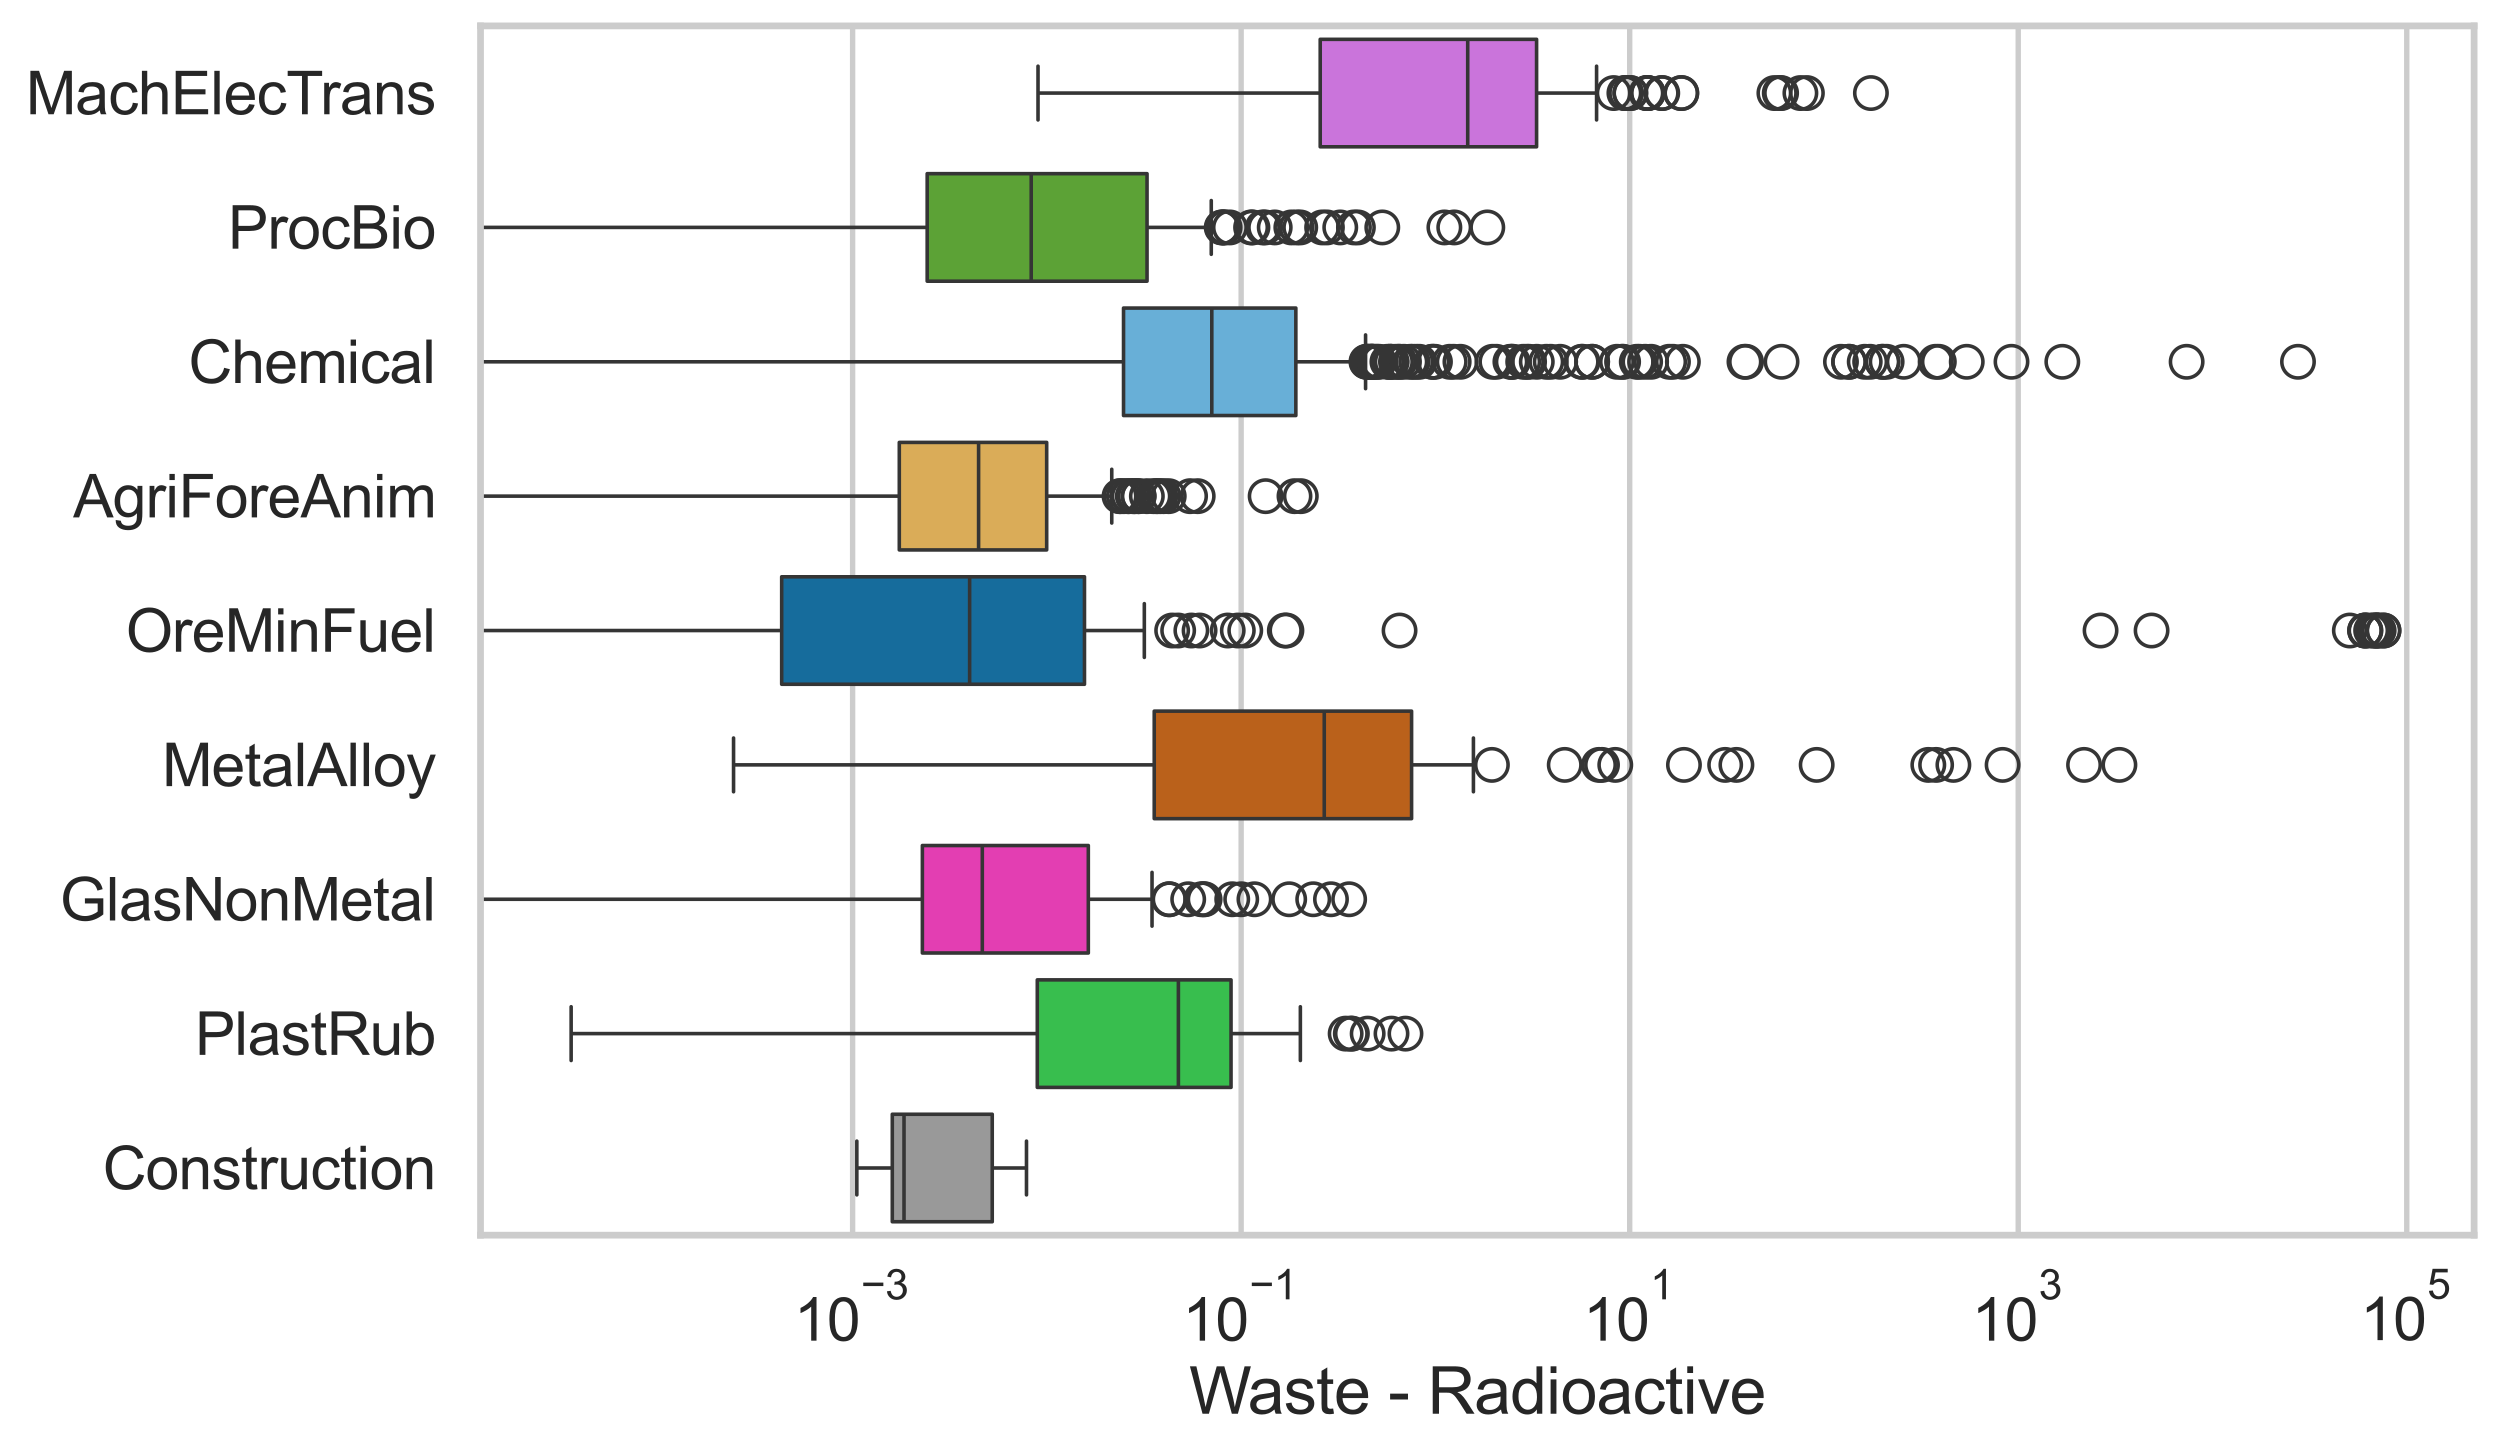<?xml version="1.0" encoding="utf-8" standalone="no"?>
<!DOCTYPE svg PUBLIC "-//W3C//DTD SVG 1.1//EN"
  "http://www.w3.org/Graphics/SVG/1.1/DTD/svg11.dtd">
<svg xmlns:xlink="http://www.w3.org/1999/xlink" width="695.577pt" height="404.121pt" viewBox="0 0 695.577 404.121" xmlns="http://www.w3.org/2000/svg" version="1.1">
 <defs>
  <style type="text/css">*{stroke-linejoin: round; stroke-linecap: butt}</style>
 </defs>
 <g id="figure_1">
  <g id="patch_1">
   <path d="M 0 404.121 
L 695.577 404.121 
L 695.577 0 
L 0 0 
z
" style="fill: #ffffff"/>
  </g>
  <g id="axes_1">
   <g id="patch_2">
    <path d="M 133.697 343.665 
L 688.377 343.665 
L 688.377 7.2 
L 133.697 7.2 
z
" style="fill: #ffffff"/>
   </g>
   <g id="matplotlib.axis_1">
    <g id="xtick_1">
     <g id="line2d_1">
      <path d="M 237.223 343.665 
L 237.223 7.2 
" clip-path="url(#p5d0b6209d6)" style="fill: none; stroke: #cccccc; stroke-width: 1.5; stroke-linecap: round"/>
     </g>
     <g id="text_1">
      <!-- $\mathdefault{10^{-3}}$ -->
      <g style="fill: #262626" transform="translate(220.888 373.18) scale(0.165 -0.165)">
       <defs>
        <path id="ArialMT-31" d="M 2384 0 
L 1822 0 
L 1822 3584 
Q 1619 3391 1289 3197 
Q 959 3003 697 2906 
L 697 3450 
Q 1169 3672 1522 3987 
Q 1875 4303 2022 4600 
L 2384 4600 
L 2384 0 
z
" transform="scale(0.016)"/>
        <path id="ArialMT-30" d="M 266 2259 
Q 266 3072 433 3567 
Q 600 4063 929 4331 
Q 1259 4600 1759 4600 
Q 2128 4600 2406 4451 
Q 2684 4303 2865 4023 
Q 3047 3744 3150 3342 
Q 3253 2941 3253 2259 
Q 3253 1453 3087 958 
Q 2922 463 2592 192 
Q 2263 -78 1759 -78 
Q 1097 -78 719 397 
Q 266 969 266 2259 
z
M 844 2259 
Q 844 1131 1108 757 
Q 1372 384 1759 384 
Q 2147 384 2411 759 
Q 2675 1134 2675 2259 
Q 2675 3391 2411 3762 
Q 2147 4134 1753 4134 
Q 1366 4134 1134 3806 
Q 844 3388 844 2259 
z
" transform="scale(0.016)"/>
        <path id="ArialMT-2212" d="M 3381 1997 
L 356 1997 
L 356 2522 
L 3381 2522 
L 3381 1997 
z
" transform="scale(0.016)"/>
        <path id="ArialMT-33" d="M 269 1209 
L 831 1284 
Q 928 806 1161 595 
Q 1394 384 1728 384 
Q 2125 384 2398 659 
Q 2672 934 2672 1341 
Q 2672 1728 2419 1979 
Q 2166 2231 1775 2231 
Q 1616 2231 1378 2169 
L 1441 2663 
Q 1497 2656 1531 2656 
Q 1891 2656 2178 2843 
Q 2466 3031 2466 3422 
Q 2466 3731 2256 3934 
Q 2047 4138 1716 4138 
Q 1388 4138 1169 3931 
Q 950 3725 888 3313 
L 325 3413 
Q 428 3978 793 4289 
Q 1159 4600 1703 4600 
Q 2078 4600 2393 4439 
Q 2709 4278 2876 4000 
Q 3044 3722 3044 3409 
Q 3044 3113 2884 2869 
Q 2725 2625 2413 2481 
Q 2819 2388 3044 2092 
Q 3269 1797 3269 1353 
Q 3269 753 2831 336 
Q 2394 -81 1725 -81 
Q 1122 -81 723 278 
Q 325 638 269 1209 
z
" transform="scale(0.016)"/>
       </defs>
       <use xlink:href="#ArialMT-31" transform="translate(0 0.994)"/>
       <use xlink:href="#ArialMT-30" transform="translate(55.615 0.994)"/>
       <use xlink:href="#ArialMT-2212" transform="translate(112.973 70.688) scale(0.7)"/>
       <use xlink:href="#ArialMT-33" transform="translate(153.852 70.688) scale(0.7)"/>
      </g>
     </g>
    </g>
    <g id="xtick_2">
     <g id="line2d_2">
      <path d="M 345.326 343.665 
L 345.326 7.2 
" clip-path="url(#p5d0b6209d6)" style="fill: none; stroke: #cccccc; stroke-width: 1.5; stroke-linecap: round"/>
     </g>
     <g id="text_2">
      <!-- $\mathdefault{10^{-1}}$ -->
      <g style="fill: #262626" transform="translate(328.991 373.18) scale(0.165 -0.165)">
       <use xlink:href="#ArialMT-31" transform="translate(0 0.994)"/>
       <use xlink:href="#ArialMT-30" transform="translate(55.615 0.994)"/>
       <use xlink:href="#ArialMT-2212" transform="translate(112.973 70.688) scale(0.7)"/>
       <use xlink:href="#ArialMT-31" transform="translate(153.852 70.688) scale(0.7)"/>
      </g>
     </g>
    </g>
    <g id="xtick_3">
     <g id="line2d_3">
      <path d="M 453.429 343.665 
L 453.429 7.2 
" clip-path="url(#p5d0b6209d6)" style="fill: none; stroke: #cccccc; stroke-width: 1.5; stroke-linecap: round"/>
     </g>
     <g id="text_3">
      <!-- $\mathdefault{10^{1}}$ -->
      <g style="fill: #262626" transform="translate(440.476 373.18) scale(0.165 -0.165)">
       <use xlink:href="#ArialMT-31" transform="translate(0 0.994)"/>
       <use xlink:href="#ArialMT-30" transform="translate(55.615 0.994)"/>
       <use xlink:href="#ArialMT-31" transform="translate(112.973 70.688) scale(0.7)"/>
      </g>
     </g>
    </g>
    <g id="xtick_4">
     <g id="line2d_4">
      <path d="M 561.532 343.665 
L 561.532 7.2 
" clip-path="url(#p5d0b6209d6)" style="fill: none; stroke: #cccccc; stroke-width: 1.5; stroke-linecap: round"/>
     </g>
     <g id="text_4">
      <!-- $\mathdefault{10^{3}}$ -->
      <g style="fill: #262626" transform="translate(548.579 373.18) scale(0.165 -0.165)">
       <use xlink:href="#ArialMT-31" transform="translate(0 0.994)"/>
       <use xlink:href="#ArialMT-30" transform="translate(55.615 0.994)"/>
       <use xlink:href="#ArialMT-33" transform="translate(112.973 70.688) scale(0.7)"/>
      </g>
     </g>
    </g>
    <g id="xtick_5">
     <g id="line2d_5">
      <path d="M 669.635 343.665 
L 669.635 7.2 
" clip-path="url(#p5d0b6209d6)" style="fill: none; stroke: #cccccc; stroke-width: 1.5; stroke-linecap: round"/>
     </g>
     <g id="text_5">
      <!-- $\mathdefault{10^{5}}$ -->
      <g style="fill: #262626" transform="translate(656.682 373.015) scale(0.165 -0.165)">
       <defs>
        <path id="ArialMT-35" d="M 266 1200 
L 856 1250 
Q 922 819 1161 601 
Q 1400 384 1738 384 
Q 2144 384 2425 690 
Q 2706 997 2706 1503 
Q 2706 1984 2436 2262 
Q 2166 2541 1728 2541 
Q 1456 2541 1237 2417 
Q 1019 2294 894 2097 
L 366 2166 
L 809 4519 
L 3088 4519 
L 3088 3981 
L 1259 3981 
L 1013 2750 
Q 1425 3038 1878 3038 
Q 2478 3038 2890 2622 
Q 3303 2206 3303 1553 
Q 3303 931 2941 478 
Q 2500 -78 1738 -78 
Q 1113 -78 717 272 
Q 322 622 266 1200 
z
" transform="scale(0.016)"/>
       </defs>
       <use xlink:href="#ArialMT-31" transform="translate(0 0.88)"/>
       <use xlink:href="#ArialMT-30" transform="translate(55.615 0.88)"/>
       <use xlink:href="#ArialMT-35" transform="translate(112.973 70.573) scale(0.7)"/>
      </g>
     </g>
    </g>
    <g id="text_6">
     <!-- Waste - Radioactive -->
     <g style="fill: #262626" transform="translate(330.848 393.344) scale(0.18 -0.18)">
      <defs>
       <path id="ArialMT-57" d="M 1294 0 
L 78 4581 
L 700 4581 
L 1397 1578 
Q 1509 1106 1591 641 
Q 1766 1375 1797 1488 
L 2669 4581 
L 3400 4581 
L 4056 2263 
Q 4303 1400 4413 641 
Q 4500 1075 4641 1638 
L 5359 4581 
L 5969 4581 
L 4713 0 
L 4128 0 
L 3163 3491 
Q 3041 3928 3019 4028 
Q 2947 3713 2884 3491 
L 1913 0 
L 1294 0 
z
" transform="scale(0.016)"/>
       <path id="ArialMT-61" d="M 2588 409 
Q 2275 144 1986 34 
Q 1697 -75 1366 -75 
Q 819 -75 525 192 
Q 231 459 231 875 
Q 231 1119 342 1320 
Q 453 1522 633 1644 
Q 813 1766 1038 1828 
Q 1203 1872 1538 1913 
Q 2219 1994 2541 2106 
Q 2544 2222 2544 2253 
Q 2544 2597 2384 2738 
Q 2169 2928 1744 2928 
Q 1347 2928 1158 2789 
Q 969 2650 878 2297 
L 328 2372 
Q 403 2725 575 2942 
Q 747 3159 1072 3276 
Q 1397 3394 1825 3394 
Q 2250 3394 2515 3294 
Q 2781 3194 2906 3042 
Q 3031 2891 3081 2659 
Q 3109 2516 3109 2141 
L 3109 1391 
Q 3109 606 3145 398 
Q 3181 191 3288 0 
L 2700 0 
Q 2613 175 2588 409 
z
M 2541 1666 
Q 2234 1541 1622 1453 
Q 1275 1403 1131 1340 
Q 988 1278 909 1158 
Q 831 1038 831 891 
Q 831 666 1001 516 
Q 1172 366 1500 366 
Q 1825 366 2078 508 
Q 2331 650 2450 897 
Q 2541 1088 2541 1459 
L 2541 1666 
z
" transform="scale(0.016)"/>
       <path id="ArialMT-73" d="M 197 991 
L 753 1078 
Q 800 744 1014 566 
Q 1228 388 1613 388 
Q 2000 388 2187 545 
Q 2375 703 2375 916 
Q 2375 1106 2209 1216 
Q 2094 1291 1634 1406 
Q 1016 1563 777 1677 
Q 538 1791 414 1992 
Q 291 2194 291 2438 
Q 291 2659 392 2848 
Q 494 3038 669 3163 
Q 800 3259 1026 3326 
Q 1253 3394 1513 3394 
Q 1903 3394 2198 3281 
Q 2494 3169 2634 2976 
Q 2775 2784 2828 2463 
L 2278 2388 
Q 2241 2644 2061 2787 
Q 1881 2931 1553 2931 
Q 1166 2931 1000 2803 
Q 834 2675 834 2503 
Q 834 2394 903 2306 
Q 972 2216 1119 2156 
Q 1203 2125 1616 2013 
Q 2213 1853 2448 1751 
Q 2684 1650 2818 1456 
Q 2953 1263 2953 975 
Q 2953 694 2789 445 
Q 2625 197 2315 61 
Q 2006 -75 1616 -75 
Q 969 -75 630 194 
Q 291 463 197 991 
z
" transform="scale(0.016)"/>
       <path id="ArialMT-74" d="M 1650 503 
L 1731 6 
Q 1494 -44 1306 -44 
Q 1000 -44 831 53 
Q 663 150 594 308 
Q 525 466 525 972 
L 525 2881 
L 113 2881 
L 113 3319 
L 525 3319 
L 525 4141 
L 1084 4478 
L 1084 3319 
L 1650 3319 
L 1650 2881 
L 1084 2881 
L 1084 941 
Q 1084 700 1114 631 
Q 1144 563 1211 522 
Q 1278 481 1403 481 
Q 1497 481 1650 503 
z
" transform="scale(0.016)"/>
       <path id="ArialMT-65" d="M 2694 1069 
L 3275 997 
Q 3138 488 2766 206 
Q 2394 -75 1816 -75 
Q 1088 -75 661 373 
Q 234 822 234 1631 
Q 234 2469 665 2931 
Q 1097 3394 1784 3394 
Q 2450 3394 2872 2941 
Q 3294 2488 3294 1666 
Q 3294 1616 3291 1516 
L 816 1516 
Q 847 969 1125 678 
Q 1403 388 1819 388 
Q 2128 388 2347 550 
Q 2566 713 2694 1069 
z
M 847 1978 
L 2700 1978 
Q 2663 2397 2488 2606 
Q 2219 2931 1791 2931 
Q 1403 2931 1139 2672 
Q 875 2413 847 1978 
z
" transform="scale(0.016)"/>
       <path id="ArialMT-20" transform="scale(0.016)"/>
       <path id="ArialMT-2d" d="M 203 1375 
L 203 1941 
L 1931 1941 
L 1931 1375 
L 203 1375 
z
" transform="scale(0.016)"/>
       <path id="ArialMT-52" d="M 503 0 
L 503 4581 
L 2534 4581 
Q 3147 4581 3465 4457 
Q 3784 4334 3975 4021 
Q 4166 3709 4166 3331 
Q 4166 2844 3850 2509 
Q 3534 2175 2875 2084 
Q 3116 1969 3241 1856 
Q 3506 1613 3744 1247 
L 4541 0 
L 3778 0 
L 3172 953 
Q 2906 1366 2734 1584 
Q 2563 1803 2427 1890 
Q 2291 1978 2150 2013 
Q 2047 2034 1813 2034 
L 1109 2034 
L 1109 0 
L 503 0 
z
M 1109 2559 
L 2413 2559 
Q 2828 2559 3062 2645 
Q 3297 2731 3419 2920 
Q 3541 3109 3541 3331 
Q 3541 3656 3305 3865 
Q 3069 4075 2559 4075 
L 1109 4075 
L 1109 2559 
z
" transform="scale(0.016)"/>
       <path id="ArialMT-64" d="M 2575 0 
L 2575 419 
Q 2259 -75 1647 -75 
Q 1250 -75 917 144 
Q 584 363 401 755 
Q 219 1147 219 1656 
Q 219 2153 384 2558 
Q 550 2963 881 3178 
Q 1213 3394 1622 3394 
Q 1922 3394 2156 3267 
Q 2391 3141 2538 2938 
L 2538 4581 
L 3097 4581 
L 3097 0 
L 2575 0 
z
M 797 1656 
Q 797 1019 1065 703 
Q 1334 388 1700 388 
Q 2069 388 2326 689 
Q 2584 991 2584 1609 
Q 2584 2291 2321 2609 
Q 2059 2928 1675 2928 
Q 1300 2928 1048 2622 
Q 797 2316 797 1656 
z
" transform="scale(0.016)"/>
       <path id="ArialMT-69" d="M 425 3934 
L 425 4581 
L 988 4581 
L 988 3934 
L 425 3934 
z
M 425 0 
L 425 3319 
L 988 3319 
L 988 0 
L 425 0 
z
" transform="scale(0.016)"/>
       <path id="ArialMT-6f" d="M 213 1659 
Q 213 2581 725 3025 
Q 1153 3394 1769 3394 
Q 2453 3394 2887 2945 
Q 3322 2497 3322 1706 
Q 3322 1066 3130 698 
Q 2938 331 2570 128 
Q 2203 -75 1769 -75 
Q 1072 -75 642 372 
Q 213 819 213 1659 
z
M 791 1659 
Q 791 1022 1069 705 
Q 1347 388 1769 388 
Q 2188 388 2466 706 
Q 2744 1025 2744 1678 
Q 2744 2294 2464 2611 
Q 2184 2928 1769 2928 
Q 1347 2928 1069 2612 
Q 791 2297 791 1659 
z
" transform="scale(0.016)"/>
       <path id="ArialMT-63" d="M 2588 1216 
L 3141 1144 
Q 3050 572 2676 248 
Q 2303 -75 1759 -75 
Q 1078 -75 664 370 
Q 250 816 250 1647 
Q 250 2184 428 2587 
Q 606 2991 970 3192 
Q 1334 3394 1763 3394 
Q 2303 3394 2647 3120 
Q 2991 2847 3088 2344 
L 2541 2259 
Q 2463 2594 2264 2762 
Q 2066 2931 1784 2931 
Q 1359 2931 1093 2626 
Q 828 2322 828 1663 
Q 828 994 1084 691 
Q 1341 388 1753 388 
Q 2084 388 2306 591 
Q 2528 794 2588 1216 
z
" transform="scale(0.016)"/>
       <path id="ArialMT-76" d="M 1344 0 
L 81 3319 
L 675 3319 
L 1388 1331 
Q 1503 1009 1600 663 
Q 1675 925 1809 1294 
L 2547 3319 
L 3125 3319 
L 1869 0 
L 1344 0 
z
" transform="scale(0.016)"/>
      </defs>
      <use xlink:href="#ArialMT-57"/>
      <use xlink:href="#ArialMT-61" transform="translate(90.635 0)"/>
      <use xlink:href="#ArialMT-73" transform="translate(146.25 0)"/>
      <use xlink:href="#ArialMT-74" transform="translate(196.25 0)"/>
      <use xlink:href="#ArialMT-65" transform="translate(224.033 0)"/>
      <use xlink:href="#ArialMT-20" transform="translate(279.648 0)"/>
      <use xlink:href="#ArialMT-2d" transform="translate(307.432 0)"/>
      <use xlink:href="#ArialMT-20" transform="translate(340.732 0)"/>
      <use xlink:href="#ArialMT-52" transform="translate(368.516 0)"/>
      <use xlink:href="#ArialMT-61" transform="translate(440.732 0)"/>
      <use xlink:href="#ArialMT-64" transform="translate(496.348 0)"/>
      <use xlink:href="#ArialMT-69" transform="translate(551.963 0)"/>
      <use xlink:href="#ArialMT-6f" transform="translate(574.18 0)"/>
      <use xlink:href="#ArialMT-61" transform="translate(629.795 0)"/>
      <use xlink:href="#ArialMT-63" transform="translate(685.41 0)"/>
      <use xlink:href="#ArialMT-74" transform="translate(735.41 0)"/>
      <use xlink:href="#ArialMT-69" transform="translate(763.193 0)"/>
      <use xlink:href="#ArialMT-76" transform="translate(785.41 0)"/>
      <use xlink:href="#ArialMT-65" transform="translate(835.41 0)"/>
     </g>
    </g>
   </g>
   <g id="matplotlib.axis_2">
    <g id="ytick_1">
     <g id="text_7">
      <!-- MachElecTrans -->
      <g style="fill: #262626" transform="translate(7.2 31.798) scale(0.165 -0.165)">
       <defs>
        <path id="ArialMT-4d" d="M 475 0 
L 475 4581 
L 1388 4581 
L 2472 1338 
Q 2622 884 2691 659 
Q 2769 909 2934 1394 
L 4031 4581 
L 4847 4581 
L 4847 0 
L 4263 0 
L 4263 3834 
L 2931 0 
L 2384 0 
L 1059 3900 
L 1059 0 
L 475 0 
z
" transform="scale(0.016)"/>
        <path id="ArialMT-68" d="M 422 0 
L 422 4581 
L 984 4581 
L 984 2938 
Q 1378 3394 1978 3394 
Q 2347 3394 2619 3248 
Q 2891 3103 3008 2847 
Q 3125 2591 3125 2103 
L 3125 0 
L 2563 0 
L 2563 2103 
Q 2563 2525 2380 2717 
Q 2197 2909 1863 2909 
Q 1613 2909 1392 2779 
Q 1172 2650 1078 2428 
Q 984 2206 984 1816 
L 984 0 
L 422 0 
z
" transform="scale(0.016)"/>
        <path id="ArialMT-45" d="M 506 0 
L 506 4581 
L 3819 4581 
L 3819 4041 
L 1113 4041 
L 1113 2638 
L 3647 2638 
L 3647 2100 
L 1113 2100 
L 1113 541 
L 3925 541 
L 3925 0 
L 506 0 
z
" transform="scale(0.016)"/>
        <path id="ArialMT-6c" d="M 409 0 
L 409 4581 
L 972 4581 
L 972 0 
L 409 0 
z
" transform="scale(0.016)"/>
        <path id="ArialMT-54" d="M 1659 0 
L 1659 4041 
L 150 4041 
L 150 4581 
L 3781 4581 
L 3781 4041 
L 2266 4041 
L 2266 0 
L 1659 0 
z
" transform="scale(0.016)"/>
        <path id="ArialMT-72" d="M 416 0 
L 416 3319 
L 922 3319 
L 922 2816 
Q 1116 3169 1280 3281 
Q 1444 3394 1641 3394 
Q 1925 3394 2219 3213 
L 2025 2691 
Q 1819 2813 1613 2813 
Q 1428 2813 1281 2702 
Q 1134 2591 1072 2394 
Q 978 2094 978 1738 
L 978 0 
L 416 0 
z
" transform="scale(0.016)"/>
        <path id="ArialMT-6e" d="M 422 0 
L 422 3319 
L 928 3319 
L 928 2847 
Q 1294 3394 1984 3394 
Q 2284 3394 2536 3286 
Q 2788 3178 2913 3003 
Q 3038 2828 3088 2588 
Q 3119 2431 3119 2041 
L 3119 0 
L 2556 0 
L 2556 2019 
Q 2556 2363 2490 2533 
Q 2425 2703 2258 2804 
Q 2091 2906 1866 2906 
Q 1506 2906 1245 2678 
Q 984 2450 984 1813 
L 984 0 
L 422 0 
z
" transform="scale(0.016)"/>
       </defs>
       <use xlink:href="#ArialMT-4d"/>
       <use xlink:href="#ArialMT-61" transform="translate(83.301 0)"/>
       <use xlink:href="#ArialMT-63" transform="translate(138.916 0)"/>
       <use xlink:href="#ArialMT-68" transform="translate(188.916 0)"/>
       <use xlink:href="#ArialMT-45" transform="translate(244.531 0)"/>
       <use xlink:href="#ArialMT-6c" transform="translate(311.23 0)"/>
       <use xlink:href="#ArialMT-65" transform="translate(333.447 0)"/>
       <use xlink:href="#ArialMT-63" transform="translate(389.062 0)"/>
       <use xlink:href="#ArialMT-54" transform="translate(439.062 0)"/>
       <use xlink:href="#ArialMT-72" transform="translate(496.396 0)"/>
       <use xlink:href="#ArialMT-61" transform="translate(529.697 0)"/>
       <use xlink:href="#ArialMT-6e" transform="translate(585.312 0)"/>
       <use xlink:href="#ArialMT-73" transform="translate(640.928 0)"/>
      </g>
     </g>
    </g>
    <g id="ytick_2">
     <g id="text_8">
      <!-- ProcBio -->
      <g style="fill: #262626" transform="translate(63.424 69.183) scale(0.165 -0.165)">
       <defs>
        <path id="ArialMT-50" d="M 494 0 
L 494 4581 
L 2222 4581 
Q 2678 4581 2919 4538 
Q 3256 4481 3484 4323 
Q 3713 4166 3852 3881 
Q 3991 3597 3991 3256 
Q 3991 2672 3619 2267 
Q 3247 1863 2275 1863 
L 1100 1863 
L 1100 0 
L 494 0 
z
M 1100 2403 
L 2284 2403 
Q 2872 2403 3119 2622 
Q 3366 2841 3366 3238 
Q 3366 3525 3220 3729 
Q 3075 3934 2838 4000 
Q 2684 4041 2272 4041 
L 1100 4041 
L 1100 2403 
z
" transform="scale(0.016)"/>
        <path id="ArialMT-42" d="M 469 0 
L 469 4581 
L 2188 4581 
Q 2713 4581 3030 4442 
Q 3347 4303 3526 4014 
Q 3706 3725 3706 3409 
Q 3706 3116 3547 2856 
Q 3388 2597 3066 2438 
Q 3481 2316 3704 2022 
Q 3928 1728 3928 1328 
Q 3928 1006 3792 729 
Q 3656 453 3456 303 
Q 3256 153 2954 76 
Q 2653 0 2216 0 
L 469 0 
z
M 1075 2656 
L 2066 2656 
Q 2469 2656 2644 2709 
Q 2875 2778 2992 2937 
Q 3109 3097 3109 3338 
Q 3109 3566 3000 3739 
Q 2891 3913 2687 3977 
Q 2484 4041 1991 4041 
L 1075 4041 
L 1075 2656 
z
M 1075 541 
L 2216 541 
Q 2509 541 2628 563 
Q 2838 600 2978 687 
Q 3119 775 3209 942 
Q 3300 1109 3300 1328 
Q 3300 1584 3169 1773 
Q 3038 1963 2805 2039 
Q 2572 2116 2134 2116 
L 1075 2116 
L 1075 541 
z
" transform="scale(0.016)"/>
       </defs>
       <use xlink:href="#ArialMT-50"/>
       <use xlink:href="#ArialMT-72" transform="translate(66.699 0)"/>
       <use xlink:href="#ArialMT-6f" transform="translate(100 0)"/>
       <use xlink:href="#ArialMT-63" transform="translate(155.615 0)"/>
       <use xlink:href="#ArialMT-42" transform="translate(205.615 0)"/>
       <use xlink:href="#ArialMT-69" transform="translate(272.314 0)"/>
       <use xlink:href="#ArialMT-6f" transform="translate(294.531 0)"/>
      </g>
     </g>
    </g>
    <g id="ytick_3">
     <g id="text_9">
      <!-- Chemical -->
      <g style="fill: #262626" transform="translate(52.428 106.568) scale(0.165 -0.165)">
       <defs>
        <path id="ArialMT-43" d="M 3763 1606 
L 4369 1453 
Q 4178 706 3683 314 
Q 3188 -78 2472 -78 
Q 1731 -78 1267 223 
Q 803 525 561 1097 
Q 319 1669 319 2325 
Q 319 3041 592 3573 
Q 866 4106 1370 4382 
Q 1875 4659 2481 4659 
Q 3169 4659 3637 4309 
Q 4106 3959 4291 3325 
L 3694 3184 
Q 3534 3684 3231 3912 
Q 2928 4141 2469 4141 
Q 1941 4141 1586 3887 
Q 1231 3634 1087 3207 
Q 944 2781 944 2328 
Q 944 1744 1114 1308 
Q 1284 872 1643 656 
Q 2003 441 2422 441 
Q 2931 441 3284 734 
Q 3638 1028 3763 1606 
z
" transform="scale(0.016)"/>
        <path id="ArialMT-6d" d="M 422 0 
L 422 3319 
L 925 3319 
L 925 2853 
Q 1081 3097 1340 3245 
Q 1600 3394 1931 3394 
Q 2300 3394 2536 3241 
Q 2772 3088 2869 2813 
Q 3263 3394 3894 3394 
Q 4388 3394 4653 3120 
Q 4919 2847 4919 2278 
L 4919 0 
L 4359 0 
L 4359 2091 
Q 4359 2428 4304 2576 
Q 4250 2725 4106 2815 
Q 3963 2906 3769 2906 
Q 3419 2906 3187 2673 
Q 2956 2441 2956 1928 
L 2956 0 
L 2394 0 
L 2394 2156 
Q 2394 2531 2256 2718 
Q 2119 2906 1806 2906 
Q 1569 2906 1367 2781 
Q 1166 2656 1075 2415 
Q 984 2175 984 1722 
L 984 0 
L 422 0 
z
" transform="scale(0.016)"/>
       </defs>
       <use xlink:href="#ArialMT-43"/>
       <use xlink:href="#ArialMT-68" transform="translate(72.217 0)"/>
       <use xlink:href="#ArialMT-65" transform="translate(127.832 0)"/>
       <use xlink:href="#ArialMT-6d" transform="translate(183.447 0)"/>
       <use xlink:href="#ArialMT-69" transform="translate(266.748 0)"/>
       <use xlink:href="#ArialMT-63" transform="translate(288.965 0)"/>
       <use xlink:href="#ArialMT-61" transform="translate(338.965 0)"/>
       <use xlink:href="#ArialMT-6c" transform="translate(394.58 0)"/>
      </g>
     </g>
    </g>
    <g id="ytick_4">
     <g id="text_10">
      <!-- AgriForeAnim -->
      <g style="fill: #262626" transform="translate(20.341 143.953) scale(0.165 -0.165)">
       <defs>
        <path id="ArialMT-41" d="M -9 0 
L 1750 4581 
L 2403 4581 
L 4278 0 
L 3588 0 
L 3053 1388 
L 1138 1388 
L 634 0 
L -9 0 
z
M 1313 1881 
L 2866 1881 
L 2388 3150 
Q 2169 3728 2063 4100 
Q 1975 3659 1816 3225 
L 1313 1881 
z
" transform="scale(0.016)"/>
        <path id="ArialMT-67" d="M 319 -275 
L 866 -356 
Q 900 -609 1056 -725 
Q 1266 -881 1628 -881 
Q 2019 -881 2231 -725 
Q 2444 -569 2519 -288 
Q 2563 -116 2559 434 
Q 2191 0 1641 0 
Q 956 0 581 494 
Q 206 988 206 1678 
Q 206 2153 378 2554 
Q 550 2956 876 3175 
Q 1203 3394 1644 3394 
Q 2231 3394 2613 2919 
L 2613 3319 
L 3131 3319 
L 3131 450 
Q 3131 -325 2973 -648 
Q 2816 -972 2473 -1159 
Q 2131 -1347 1631 -1347 
Q 1038 -1347 672 -1080 
Q 306 -813 319 -275 
z
M 784 1719 
Q 784 1066 1043 766 
Q 1303 466 1694 466 
Q 2081 466 2343 764 
Q 2606 1063 2606 1700 
Q 2606 2309 2336 2618 
Q 2066 2928 1684 2928 
Q 1309 2928 1046 2623 
Q 784 2319 784 1719 
z
" transform="scale(0.016)"/>
        <path id="ArialMT-46" d="M 525 0 
L 525 4581 
L 3616 4581 
L 3616 4041 
L 1131 4041 
L 1131 2622 
L 3281 2622 
L 3281 2081 
L 1131 2081 
L 1131 0 
L 525 0 
z
" transform="scale(0.016)"/>
       </defs>
       <use xlink:href="#ArialMT-41"/>
       <use xlink:href="#ArialMT-67" transform="translate(66.699 0)"/>
       <use xlink:href="#ArialMT-72" transform="translate(122.314 0)"/>
       <use xlink:href="#ArialMT-69" transform="translate(155.615 0)"/>
       <use xlink:href="#ArialMT-46" transform="translate(177.832 0)"/>
       <use xlink:href="#ArialMT-6f" transform="translate(238.916 0)"/>
       <use xlink:href="#ArialMT-72" transform="translate(294.531 0)"/>
       <use xlink:href="#ArialMT-65" transform="translate(327.832 0)"/>
       <use xlink:href="#ArialMT-41" transform="translate(383.447 0)"/>
       <use xlink:href="#ArialMT-6e" transform="translate(450.146 0)"/>
       <use xlink:href="#ArialMT-69" transform="translate(505.762 0)"/>
       <use xlink:href="#ArialMT-6d" transform="translate(527.979 0)"/>
      </g>
     </g>
    </g>
    <g id="ytick_5">
     <g id="text_11">
      <!-- OreMinFuel -->
      <g style="fill: #262626" transform="translate(35.013 181.337) scale(0.165 -0.165)">
       <defs>
        <path id="ArialMT-4f" d="M 309 2231 
Q 309 3372 921 4017 
Q 1534 4663 2503 4663 
Q 3138 4663 3647 4359 
Q 4156 4056 4423 3514 
Q 4691 2972 4691 2284 
Q 4691 1588 4409 1038 
Q 4128 488 3612 205 
Q 3097 -78 2500 -78 
Q 1853 -78 1343 234 
Q 834 547 571 1087 
Q 309 1628 309 2231 
z
M 934 2222 
Q 934 1394 1379 917 
Q 1825 441 2497 441 
Q 3181 441 3623 922 
Q 4066 1403 4066 2288 
Q 4066 2847 3877 3264 
Q 3688 3681 3323 3911 
Q 2959 4141 2506 4141 
Q 1863 4141 1398 3698 
Q 934 3256 934 2222 
z
" transform="scale(0.016)"/>
        <path id="ArialMT-75" d="M 2597 0 
L 2597 488 
Q 2209 -75 1544 -75 
Q 1250 -75 995 37 
Q 741 150 617 320 
Q 494 491 444 738 
Q 409 903 409 1263 
L 409 3319 
L 972 3319 
L 972 1478 
Q 972 1038 1006 884 
Q 1059 663 1231 536 
Q 1403 409 1656 409 
Q 1909 409 2131 539 
Q 2353 669 2445 892 
Q 2538 1116 2538 1541 
L 2538 3319 
L 3100 3319 
L 3100 0 
L 2597 0 
z
" transform="scale(0.016)"/>
       </defs>
       <use xlink:href="#ArialMT-4f"/>
       <use xlink:href="#ArialMT-72" transform="translate(77.783 0)"/>
       <use xlink:href="#ArialMT-65" transform="translate(111.084 0)"/>
       <use xlink:href="#ArialMT-4d" transform="translate(166.699 0)"/>
       <use xlink:href="#ArialMT-69" transform="translate(250 0)"/>
       <use xlink:href="#ArialMT-6e" transform="translate(272.217 0)"/>
       <use xlink:href="#ArialMT-46" transform="translate(327.832 0)"/>
       <use xlink:href="#ArialMT-75" transform="translate(388.916 0)"/>
       <use xlink:href="#ArialMT-65" transform="translate(444.531 0)"/>
       <use xlink:href="#ArialMT-6c" transform="translate(500.146 0)"/>
      </g>
     </g>
    </g>
    <g id="ytick_6">
     <g id="text_12">
      <!-- MetalAlloy -->
      <g style="fill: #262626" transform="translate(45.088 218.722) scale(0.165 -0.165)">
       <defs>
        <path id="ArialMT-79" d="M 397 -1278 
L 334 -750 
Q 519 -800 656 -800 
Q 844 -800 956 -737 
Q 1069 -675 1141 -563 
Q 1194 -478 1313 -144 
Q 1328 -97 1363 -6 
L 103 3319 
L 709 3319 
L 1400 1397 
Q 1534 1031 1641 628 
Q 1738 1016 1872 1384 
L 2581 3319 
L 3144 3319 
L 1881 -56 
Q 1678 -603 1566 -809 
Q 1416 -1088 1222 -1217 
Q 1028 -1347 759 -1347 
Q 597 -1347 397 -1278 
z
" transform="scale(0.016)"/>
       </defs>
       <use xlink:href="#ArialMT-4d"/>
       <use xlink:href="#ArialMT-65" transform="translate(83.301 0)"/>
       <use xlink:href="#ArialMT-74" transform="translate(138.916 0)"/>
       <use xlink:href="#ArialMT-61" transform="translate(166.699 0)"/>
       <use xlink:href="#ArialMT-6c" transform="translate(222.314 0)"/>
       <use xlink:href="#ArialMT-41" transform="translate(244.531 0)"/>
       <use xlink:href="#ArialMT-6c" transform="translate(311.23 0)"/>
       <use xlink:href="#ArialMT-6c" transform="translate(333.447 0)"/>
       <use xlink:href="#ArialMT-6f" transform="translate(355.664 0)"/>
       <use xlink:href="#ArialMT-79" transform="translate(411.279 0)"/>
      </g>
     </g>
    </g>
    <g id="ytick_7">
     <g id="text_13">
      <!-- GlasNonMetal -->
      <g style="fill: #262626" transform="translate(16.659 256.107) scale(0.165 -0.165)">
       <defs>
        <path id="ArialMT-47" d="M 2638 1797 
L 2638 2334 
L 4578 2338 
L 4578 638 
Q 4131 281 3656 101 
Q 3181 -78 2681 -78 
Q 2006 -78 1454 211 
Q 903 500 622 1047 
Q 341 1594 341 2269 
Q 341 2938 620 3517 
Q 900 4097 1425 4378 
Q 1950 4659 2634 4659 
Q 3131 4659 3532 4498 
Q 3934 4338 4162 4050 
Q 4391 3763 4509 3300 
L 3963 3150 
Q 3859 3500 3706 3700 
Q 3553 3900 3268 4020 
Q 2984 4141 2638 4141 
Q 2222 4141 1919 4014 
Q 1616 3888 1430 3681 
Q 1244 3475 1141 3228 
Q 966 2803 966 2306 
Q 966 1694 1177 1281 
Q 1388 869 1791 669 
Q 2194 469 2647 469 
Q 3041 469 3416 620 
Q 3791 772 3984 944 
L 3984 1797 
L 2638 1797 
z
" transform="scale(0.016)"/>
        <path id="ArialMT-4e" d="M 488 0 
L 488 4581 
L 1109 4581 
L 3516 984 
L 3516 4581 
L 4097 4581 
L 4097 0 
L 3475 0 
L 1069 3600 
L 1069 0 
L 488 0 
z
" transform="scale(0.016)"/>
       </defs>
       <use xlink:href="#ArialMT-47"/>
       <use xlink:href="#ArialMT-6c" transform="translate(77.783 0)"/>
       <use xlink:href="#ArialMT-61" transform="translate(100 0)"/>
       <use xlink:href="#ArialMT-73" transform="translate(155.615 0)"/>
       <use xlink:href="#ArialMT-4e" transform="translate(205.615 0)"/>
       <use xlink:href="#ArialMT-6f" transform="translate(277.832 0)"/>
       <use xlink:href="#ArialMT-6e" transform="translate(333.447 0)"/>
       <use xlink:href="#ArialMT-4d" transform="translate(389.062 0)"/>
       <use xlink:href="#ArialMT-65" transform="translate(472.363 0)"/>
       <use xlink:href="#ArialMT-74" transform="translate(527.979 0)"/>
       <use xlink:href="#ArialMT-61" transform="translate(555.762 0)"/>
       <use xlink:href="#ArialMT-6c" transform="translate(611.377 0)"/>
      </g>
     </g>
    </g>
    <g id="ytick_8">
     <g id="text_14">
      <!-- PlastRub -->
      <g style="fill: #262626" transform="translate(54.248 293.492) scale(0.165 -0.165)">
       <defs>
        <path id="ArialMT-62" d="M 941 0 
L 419 0 
L 419 4581 
L 981 4581 
L 981 2947 
Q 1338 3394 1891 3394 
Q 2197 3394 2470 3270 
Q 2744 3147 2920 2923 
Q 3097 2700 3197 2384 
Q 3297 2069 3297 1709 
Q 3297 856 2875 390 
Q 2453 -75 1863 -75 
Q 1275 -75 941 416 
L 941 0 
z
M 934 1684 
Q 934 1088 1097 822 
Q 1363 388 1816 388 
Q 2184 388 2453 708 
Q 2722 1028 2722 1663 
Q 2722 2313 2464 2622 
Q 2206 2931 1841 2931 
Q 1472 2931 1203 2611 
Q 934 2291 934 1684 
z
" transform="scale(0.016)"/>
       </defs>
       <use xlink:href="#ArialMT-50"/>
       <use xlink:href="#ArialMT-6c" transform="translate(66.699 0)"/>
       <use xlink:href="#ArialMT-61" transform="translate(88.916 0)"/>
       <use xlink:href="#ArialMT-73" transform="translate(144.531 0)"/>
       <use xlink:href="#ArialMT-74" transform="translate(194.531 0)"/>
       <use xlink:href="#ArialMT-52" transform="translate(222.314 0)"/>
       <use xlink:href="#ArialMT-75" transform="translate(294.531 0)"/>
       <use xlink:href="#ArialMT-62" transform="translate(350.146 0)"/>
      </g>
     </g>
    </g>
    <g id="ytick_9">
     <g id="text_15">
      <!-- Construction -->
      <g style="fill: #262626" transform="translate(28.575 330.877) scale(0.165 -0.165)">
       <use xlink:href="#ArialMT-43"/>
       <use xlink:href="#ArialMT-6f" transform="translate(72.217 0)"/>
       <use xlink:href="#ArialMT-6e" transform="translate(127.832 0)"/>
       <use xlink:href="#ArialMT-73" transform="translate(183.447 0)"/>
       <use xlink:href="#ArialMT-74" transform="translate(233.447 0)"/>
       <use xlink:href="#ArialMT-72" transform="translate(261.23 0)"/>
       <use xlink:href="#ArialMT-75" transform="translate(294.531 0)"/>
       <use xlink:href="#ArialMT-63" transform="translate(350.146 0)"/>
       <use xlink:href="#ArialMT-74" transform="translate(400.146 0)"/>
       <use xlink:href="#ArialMT-69" transform="translate(427.93 0)"/>
       <use xlink:href="#ArialMT-6f" transform="translate(450.146 0)"/>
       <use xlink:href="#ArialMT-6e" transform="translate(505.762 0)"/>
      </g>
     </g>
    </g>
   </g>
   <g id="patch_3">
    <path d="M 367.323 10.938 
L 367.323 40.846 
L 427.524 40.846 
L 427.524 10.938 
L 367.323 10.938 
z
" clip-path="url(#p5d0b6209d6)" style="fill: #ca74db; stroke: #353535; stroke-linejoin: miter"/>
   </g>
   <g id="line2d_6">
    <path d="M 367.323 25.892 
L 288.808 25.892 
" clip-path="url(#p5d0b6209d6)" style="fill: none; stroke: #353535"/>
   </g>
   <g id="line2d_7">
    <path d="M 427.524 25.892 
L 444.217 25.892 
" clip-path="url(#p5d0b6209d6)" style="fill: none; stroke: #353535"/>
   </g>
   <g id="line2d_8">
    <path d="M 288.808 18.415 
L 288.808 33.369 
" clip-path="url(#p5d0b6209d6)" style="fill: none; stroke: #353535; stroke-linecap: round"/>
   </g>
   <g id="line2d_9">
    <path d="M 444.217 18.415 
L 444.217 33.369 
" clip-path="url(#p5d0b6209d6)" style="fill: none; stroke: #353535; stroke-linecap: round"/>
   </g>
   <g id="line2d_10">
    <defs>
     <path id="m84ab690448" d="M 0 4.5 
C 1.193 4.5 2.338 4.026 3.182 3.182 
C 4.026 2.338 4.5 1.193 4.5 0 
C 4.5 -1.193 4.026 -2.338 3.182 -3.182 
C 2.338 -4.026 1.193 -4.5 0 -4.5 
C -1.193 -4.5 -2.338 -4.026 -3.182 -3.182 
C -4.026 -2.338 -4.5 -1.193 -4.5 0 
C -4.5 1.193 -4.026 2.338 -3.182 3.182 
C -2.338 4.026 -1.193 4.5 0 4.5 
z
" style="stroke: #353535"/>
    </defs>
    <g clip-path="url(#p5d0b6209d6)">
     <use xlink:href="#m84ab690448" x="458.515" y="25.892" style="fill-opacity: 0; stroke: #353535"/>
     <use xlink:href="#m84ab690448" x="467.814" y="25.892" style="fill-opacity: 0; stroke: #353535"/>
     <use xlink:href="#m84ab690448" x="448.969" y="25.892" style="fill-opacity: 0; stroke: #353535"/>
     <use xlink:href="#m84ab690448" x="495.558" y="25.892" style="fill-opacity: 0; stroke: #353535"/>
     <use xlink:href="#m84ab690448" x="493.691" y="25.892" style="fill-opacity: 0; stroke: #353535"/>
     <use xlink:href="#m84ab690448" x="451.956" y="25.892" style="fill-opacity: 0; stroke: #353535"/>
     <use xlink:href="#m84ab690448" x="462.492" y="25.892" style="fill-opacity: 0; stroke: #353535"/>
     <use xlink:href="#m84ab690448" x="458.085" y="25.892" style="fill-opacity: 0; stroke: #353535"/>
     <use xlink:href="#m84ab690448" x="502.734" y="25.892" style="fill-opacity: 0; stroke: #353535"/>
     <use xlink:href="#m84ab690448" x="452.353" y="25.892" style="fill-opacity: 0; stroke: #353535"/>
     <use xlink:href="#m84ab690448" x="453.583" y="25.892" style="fill-opacity: 0; stroke: #353535"/>
     <use xlink:href="#m84ab690448" x="495.181" y="25.892" style="fill-opacity: 0; stroke: #353535"/>
     <use xlink:href="#m84ab690448" x="453.629" y="25.892" style="fill-opacity: 0; stroke: #353535"/>
     <use xlink:href="#m84ab690448" x="500.927" y="25.892" style="fill-opacity: 0; stroke: #353535"/>
     <use xlink:href="#m84ab690448" x="458.385" y="25.892" style="fill-opacity: 0; stroke: #353535"/>
     <use xlink:href="#m84ab690448" x="467.77" y="25.892" style="fill-opacity: 0; stroke: #353535"/>
     <use xlink:href="#m84ab690448" x="458.385" y="25.892" style="fill-opacity: 0; stroke: #353535"/>
     <use xlink:href="#m84ab690448" x="462.323" y="25.892" style="fill-opacity: 0; stroke: #353535"/>
     <use xlink:href="#m84ab690448" x="452.432" y="25.892" style="fill-opacity: 0; stroke: #353535"/>
     <use xlink:href="#m84ab690448" x="520.544" y="25.892" style="fill-opacity: 0; stroke: #353535"/>
    </g>
   </g>
   <g id="patch_4">
    <path d="M 257.972 48.323 
L 257.972 78.231 
L 319.142 78.231 
L 319.142 48.323 
L 257.972 48.323 
z
" clip-path="url(#p5d0b6209d6)" style="fill: #5ca236; stroke: #353535; stroke-linejoin: miter"/>
   </g>
   <g id="line2d_11">
    <path d="M 257.972 63.277 
L -1 63.277 
" clip-path="url(#p5d0b6209d6)" style="fill: none; stroke: #353535"/>
   </g>
   <g id="line2d_12">
    <path d="M 319.142 63.277 
L 337.011 63.277 
" clip-path="url(#p5d0b6209d6)" style="fill: none; stroke: #353535"/>
   </g>
   <g id="line2d_13">
    <path clip-path="url(#p5d0b6209d6)" style="fill: none; stroke: #353535; stroke-linecap: round"/>
   </g>
   <g id="line2d_14">
    <path d="M 337.011 55.8 
L 337.011 70.754 
" clip-path="url(#p5d0b6209d6)" style="fill: none; stroke: #353535; stroke-linecap: round"/>
   </g>
   <g id="line2d_15">
    <g clip-path="url(#p5d0b6209d6)">
     <use xlink:href="#m84ab690448" x="361.766" y="63.277" style="fill-opacity: 0; stroke: #353535"/>
     <use xlink:href="#m84ab690448" x="359.288" y="63.277" style="fill-opacity: 0; stroke: #353535"/>
     <use xlink:href="#m84ab690448" x="413.816" y="63.277" style="fill-opacity: 0; stroke: #353535"/>
     <use xlink:href="#m84ab690448" x="339.914" y="63.277" style="fill-opacity: 0; stroke: #353535"/>
     <use xlink:href="#m84ab690448" x="340.543" y="63.277" style="fill-opacity: 0; stroke: #353535"/>
     <use xlink:href="#m84ab690448" x="351.337" y="63.277" style="fill-opacity: 0; stroke: #353535"/>
     <use xlink:href="#m84ab690448" x="376.708" y="63.277" style="fill-opacity: 0; stroke: #353535"/>
     <use xlink:href="#m84ab690448" x="401.872" y="63.277" style="fill-opacity: 0; stroke: #353535"/>
     <use xlink:href="#m84ab690448" x="377.807" y="63.277" style="fill-opacity: 0; stroke: #353535"/>
     <use xlink:href="#m84ab690448" x="384.595" y="63.277" style="fill-opacity: 0; stroke: #353535"/>
     <use xlink:href="#m84ab690448" x="369.188" y="63.277" style="fill-opacity: 0; stroke: #353535"/>
     <use xlink:href="#m84ab690448" x="354.666" y="63.277" style="fill-opacity: 0; stroke: #353535"/>
     <use xlink:href="#m84ab690448" x="342.198" y="63.277" style="fill-opacity: 0; stroke: #353535"/>
     <use xlink:href="#m84ab690448" x="367.855" y="63.277" style="fill-opacity: 0; stroke: #353535"/>
     <use xlink:href="#m84ab690448" x="348.469" y="63.277" style="fill-opacity: 0; stroke: #353535"/>
     <use xlink:href="#m84ab690448" x="352.002" y="63.277" style="fill-opacity: 0; stroke: #353535"/>
     <use xlink:href="#m84ab690448" x="340.733" y="63.277" style="fill-opacity: 0; stroke: #353535"/>
     <use xlink:href="#m84ab690448" x="340.078" y="63.277" style="fill-opacity: 0; stroke: #353535"/>
     <use xlink:href="#m84ab690448" x="404.617" y="63.277" style="fill-opacity: 0; stroke: #353535"/>
     <use xlink:href="#m84ab690448" x="348.092" y="63.277" style="fill-opacity: 0; stroke: #353535"/>
     <use xlink:href="#m84ab690448" x="372.9" y="63.277" style="fill-opacity: 0; stroke: #353535"/>
     <use xlink:href="#m84ab690448" x="360.726" y="63.277" style="fill-opacity: 0; stroke: #353535"/>
    </g>
   </g>
   <g id="patch_5">
    <path d="M 312.601 85.708 
L 312.601 115.616 
L 360.544 115.616 
L 360.544 85.708 
L 312.601 85.708 
z
" clip-path="url(#p5d0b6209d6)" style="fill: #68afd7; stroke: #353535; stroke-linejoin: miter"/>
   </g>
   <g id="line2d_16">
    <path d="M 312.601 100.662 
L -1 100.662 
" clip-path="url(#p5d0b6209d6)" style="fill: none; stroke: #353535"/>
   </g>
   <g id="line2d_17">
    <path d="M 360.544 100.662 
L 379.944 100.662 
" clip-path="url(#p5d0b6209d6)" style="fill: none; stroke: #353535"/>
   </g>
   <g id="line2d_18">
    <path clip-path="url(#p5d0b6209d6)" style="fill: none; stroke: #353535; stroke-linecap: round"/>
   </g>
   <g id="line2d_19">
    <path d="M 379.944 93.185 
L 379.944 108.139 
" clip-path="url(#p5d0b6209d6)" style="fill: none; stroke: #353535; stroke-linecap: round"/>
   </g>
   <g id="line2d_20">
    <g clip-path="url(#p5d0b6209d6)">
     <use xlink:href="#m84ab690448" x="514.484" y="100.662" style="fill-opacity: 0; stroke: #353535"/>
     <use xlink:href="#m84ab690448" x="427.579" y="100.662" style="fill-opacity: 0; stroke: #353535"/>
     <use xlink:href="#m84ab690448" x="547.209" y="100.662" style="fill-opacity: 0; stroke: #353535"/>
     <use xlink:href="#m84ab690448" x="538.551" y="100.662" style="fill-opacity: 0; stroke: #353535"/>
     <use xlink:href="#m84ab690448" x="456.147" y="100.662" style="fill-opacity: 0; stroke: #353535"/>
     <use xlink:href="#m84ab690448" x="495.677" y="100.662" style="fill-opacity: 0; stroke: #353535"/>
     <use xlink:href="#m84ab690448" x="398.631" y="100.662" style="fill-opacity: 0; stroke: #353535"/>
     <use xlink:href="#m84ab690448" x="416.333" y="100.662" style="fill-opacity: 0; stroke: #353535"/>
     <use xlink:href="#m84ab690448" x="389.424" y="100.662" style="fill-opacity: 0; stroke: #353535"/>
     <use xlink:href="#m84ab690448" x="389.186" y="100.662" style="fill-opacity: 0; stroke: #353535"/>
     <use xlink:href="#m84ab690448" x="390.628" y="100.662" style="fill-opacity: 0; stroke: #353535"/>
     <use xlink:href="#m84ab690448" x="523.738" y="100.662" style="fill-opacity: 0; stroke: #353535"/>
     <use xlink:href="#m84ab690448" x="380.634" y="100.662" style="fill-opacity: 0; stroke: #353535"/>
     <use xlink:href="#m84ab690448" x="387.22" y="100.662" style="fill-opacity: 0; stroke: #353535"/>
     <use xlink:href="#m84ab690448" x="442.985" y="100.662" style="fill-opacity: 0; stroke: #353535"/>
     <use xlink:href="#m84ab690448" x="639.371" y="100.662" style="fill-opacity: 0; stroke: #353535"/>
     <use xlink:href="#m84ab690448" x="520.338" y="100.662" style="fill-opacity: 0; stroke: #353535"/>
     <use xlink:href="#m84ab690448" x="392.41" y="100.662" style="fill-opacity: 0; stroke: #353535"/>
     <use xlink:href="#m84ab690448" x="518.823" y="100.662" style="fill-opacity: 0; stroke: #353535"/>
     <use xlink:href="#m84ab690448" x="468.228" y="100.662" style="fill-opacity: 0; stroke: #353535"/>
     <use xlink:href="#m84ab690448" x="380.187" y="100.662" style="fill-opacity: 0; stroke: #353535"/>
     <use xlink:href="#m84ab690448" x="420.891" y="100.662" style="fill-opacity: 0; stroke: #353535"/>
     <use xlink:href="#m84ab690448" x="398.467" y="100.662" style="fill-opacity: 0; stroke: #353535"/>
     <use xlink:href="#m84ab690448" x="394.032" y="100.662" style="fill-opacity: 0; stroke: #353535"/>
     <use xlink:href="#m84ab690448" x="464.404" y="100.662" style="fill-opacity: 0; stroke: #353535"/>
     <use xlink:href="#m84ab690448" x="388.398" y="100.662" style="fill-opacity: 0; stroke: #353535"/>
     <use xlink:href="#m84ab690448" x="386.744" y="100.662" style="fill-opacity: 0; stroke: #353535"/>
     <use xlink:href="#m84ab690448" x="381.88" y="100.662" style="fill-opacity: 0; stroke: #353535"/>
     <use xlink:href="#m84ab690448" x="404.454" y="100.662" style="fill-opacity: 0; stroke: #353535"/>
     <use xlink:href="#m84ab690448" x="381.662" y="100.662" style="fill-opacity: 0; stroke: #353535"/>
     <use xlink:href="#m84ab690448" x="539.44" y="100.662" style="fill-opacity: 0; stroke: #353535"/>
     <use xlink:href="#m84ab690448" x="381.952" y="100.662" style="fill-opacity: 0; stroke: #353535"/>
     <use xlink:href="#m84ab690448" x="424.801" y="100.662" style="fill-opacity: 0; stroke: #353535"/>
     <use xlink:href="#m84ab690448" x="524.918" y="100.662" style="fill-opacity: 0; stroke: #353535"/>
     <use xlink:href="#m84ab690448" x="382.646" y="100.662" style="fill-opacity: 0; stroke: #353535"/>
     <use xlink:href="#m84ab690448" x="459.39" y="100.662" style="fill-opacity: 0; stroke: #353535"/>
     <use xlink:href="#m84ab690448" x="381.67" y="100.662" style="fill-opacity: 0; stroke: #353535"/>
     <use xlink:href="#m84ab690448" x="393.036" y="100.662" style="fill-opacity: 0; stroke: #353535"/>
     <use xlink:href="#m84ab690448" x="457.72" y="100.662" style="fill-opacity: 0; stroke: #353535"/>
     <use xlink:href="#m84ab690448" x="608.388" y="100.662" style="fill-opacity: 0; stroke: #353535"/>
     <use xlink:href="#m84ab690448" x="430.231" y="100.662" style="fill-opacity: 0; stroke: #353535"/>
     <use xlink:href="#m84ab690448" x="415.27" y="100.662" style="fill-opacity: 0; stroke: #353535"/>
     <use xlink:href="#m84ab690448" x="380.875" y="100.662" style="fill-opacity: 0; stroke: #353535"/>
     <use xlink:href="#m84ab690448" x="423.804" y="100.662" style="fill-opacity: 0; stroke: #353535"/>
     <use xlink:href="#m84ab690448" x="380.332" y="100.662" style="fill-opacity: 0; stroke: #353535"/>
     <use xlink:href="#m84ab690448" x="394.922" y="100.662" style="fill-opacity: 0; stroke: #353535"/>
     <use xlink:href="#m84ab690448" x="386.02" y="100.662" style="fill-opacity: 0; stroke: #353535"/>
     <use xlink:href="#m84ab690448" x="559.657" y="100.662" style="fill-opacity: 0; stroke: #353535"/>
     <use xlink:href="#m84ab690448" x="406.337" y="100.662" style="fill-opacity: 0; stroke: #353535"/>
     <use xlink:href="#m84ab690448" x="573.801" y="100.662" style="fill-opacity: 0; stroke: #353535"/>
     <use xlink:href="#m84ab690448" x="514.458" y="100.662" style="fill-opacity: 0; stroke: #353535"/>
     <use xlink:href="#m84ab690448" x="455.4" y="100.662" style="fill-opacity: 0; stroke: #353535"/>
     <use xlink:href="#m84ab690448" x="449.889" y="100.662" style="fill-opacity: 0; stroke: #353535"/>
     <use xlink:href="#m84ab690448" x="420.239" y="100.662" style="fill-opacity: 0; stroke: #353535"/>
     <use xlink:href="#m84ab690448" x="434.085" y="100.662" style="fill-opacity: 0; stroke: #353535"/>
     <use xlink:href="#m84ab690448" x="442.979" y="100.662" style="fill-opacity: 0; stroke: #353535"/>
     <use xlink:href="#m84ab690448" x="451.601" y="100.662" style="fill-opacity: 0; stroke: #353535"/>
     <use xlink:href="#m84ab690448" x="403.352" y="100.662" style="fill-opacity: 0; stroke: #353535"/>
     <use xlink:href="#m84ab690448" x="440.323" y="100.662" style="fill-opacity: 0; stroke: #353535"/>
     <use xlink:href="#m84ab690448" x="399.244" y="100.662" style="fill-opacity: 0; stroke: #353535"/>
     <use xlink:href="#m84ab690448" x="386.754" y="100.662" style="fill-opacity: 0; stroke: #353535"/>
     <use xlink:href="#m84ab690448" x="425.436" y="100.662" style="fill-opacity: 0; stroke: #353535"/>
     <use xlink:href="#m84ab690448" x="529.682" y="100.662" style="fill-opacity: 0; stroke: #353535"/>
     <use xlink:href="#m84ab690448" x="451.31" y="100.662" style="fill-opacity: 0; stroke: #353535"/>
     <use xlink:href="#m84ab690448" x="485.802" y="100.662" style="fill-opacity: 0; stroke: #353535"/>
     <use xlink:href="#m84ab690448" x="523.788" y="100.662" style="fill-opacity: 0; stroke: #353535"/>
     <use xlink:href="#m84ab690448" x="431.458" y="100.662" style="fill-opacity: 0; stroke: #353535"/>
     <use xlink:href="#m84ab690448" x="512.21" y="100.662" style="fill-opacity: 0; stroke: #353535"/>
     <use xlink:href="#m84ab690448" x="383.148" y="100.662" style="fill-opacity: 0; stroke: #353535"/>
     <use xlink:href="#m84ab690448" x="381.408" y="100.662" style="fill-opacity: 0; stroke: #353535"/>
     <use xlink:href="#m84ab690448" x="420.657" y="100.662" style="fill-opacity: 0; stroke: #353535"/>
     <use xlink:href="#m84ab690448" x="440.062" y="100.662" style="fill-opacity: 0; stroke: #353535"/>
     <use xlink:href="#m84ab690448" x="485.365" y="100.662" style="fill-opacity: 0; stroke: #353535"/>
     <use xlink:href="#m84ab690448" x="465.467" y="100.662" style="fill-opacity: 0; stroke: #353535"/>
     <use xlink:href="#m84ab690448" x="383.724" y="100.662" style="fill-opacity: 0; stroke: #353535"/>
    </g>
   </g>
   <g id="patch_6">
    <path d="M 250.211 123.093 
L 250.211 153.001 
L 291.219 153.001 
L 291.219 123.093 
L 250.211 123.093 
z
" clip-path="url(#p5d0b6209d6)" style="fill: #daac58; stroke: #353535; stroke-linejoin: miter"/>
   </g>
   <g id="line2d_21">
    <path d="M 250.211 138.047 
L -1 138.047 
" clip-path="url(#p5d0b6209d6)" style="fill: none; stroke: #353535"/>
   </g>
   <g id="line2d_22">
    <path d="M 291.219 138.047 
L 309.324 138.047 
" clip-path="url(#p5d0b6209d6)" style="fill: none; stroke: #353535"/>
   </g>
   <g id="line2d_23">
    <path clip-path="url(#p5d0b6209d6)" style="fill: none; stroke: #353535; stroke-linecap: round"/>
   </g>
   <g id="line2d_24">
    <path d="M 309.324 130.57 
L 309.324 145.524 
" clip-path="url(#p5d0b6209d6)" style="fill: none; stroke: #353535; stroke-linecap: round"/>
   </g>
   <g id="line2d_25">
    <g clip-path="url(#p5d0b6209d6)">
     <use xlink:href="#m84ab690448" x="316.827" y="138.047" style="fill-opacity: 0; stroke: #353535"/>
     <use xlink:href="#m84ab690448" x="360.167" y="138.047" style="fill-opacity: 0; stroke: #353535"/>
     <use xlink:href="#m84ab690448" x="323.747" y="138.047" style="fill-opacity: 0; stroke: #353535"/>
     <use xlink:href="#m84ab690448" x="315.597" y="138.047" style="fill-opacity: 0; stroke: #353535"/>
     <use xlink:href="#m84ab690448" x="319.091" y="138.047" style="fill-opacity: 0; stroke: #353535"/>
     <use xlink:href="#m84ab690448" x="322.836" y="138.047" style="fill-opacity: 0; stroke: #353535"/>
     <use xlink:href="#m84ab690448" x="325.177" y="138.047" style="fill-opacity: 0; stroke: #353535"/>
     <use xlink:href="#m84ab690448" x="321.697" y="138.047" style="fill-opacity: 0; stroke: #353535"/>
     <use xlink:href="#m84ab690448" x="314.057" y="138.047" style="fill-opacity: 0; stroke: #353535"/>
     <use xlink:href="#m84ab690448" x="315.773" y="138.047" style="fill-opacity: 0; stroke: #353535"/>
     <use xlink:href="#m84ab690448" x="316.756" y="138.047" style="fill-opacity: 0; stroke: #353535"/>
     <use xlink:href="#m84ab690448" x="311.799" y="138.047" style="fill-opacity: 0; stroke: #353535"/>
     <use xlink:href="#m84ab690448" x="331.115" y="138.047" style="fill-opacity: 0; stroke: #353535"/>
     <use xlink:href="#m84ab690448" x="311.492" y="138.047" style="fill-opacity: 0; stroke: #353535"/>
     <use xlink:href="#m84ab690448" x="333.239" y="138.047" style="fill-opacity: 0; stroke: #353535"/>
     <use xlink:href="#m84ab690448" x="322.058" y="138.047" style="fill-opacity: 0; stroke: #353535"/>
     <use xlink:href="#m84ab690448" x="361.923" y="138.047" style="fill-opacity: 0; stroke: #353535"/>
     <use xlink:href="#m84ab690448" x="315.17" y="138.047" style="fill-opacity: 0; stroke: #353535"/>
     <use xlink:href="#m84ab690448" x="312.702" y="138.047" style="fill-opacity: 0; stroke: #353535"/>
     <use xlink:href="#m84ab690448" x="320.917" y="138.047" style="fill-opacity: 0; stroke: #353535"/>
     <use xlink:href="#m84ab690448" x="313.845" y="138.047" style="fill-opacity: 0; stroke: #353535"/>
     <use xlink:href="#m84ab690448" x="352.14" y="138.047" style="fill-opacity: 0; stroke: #353535"/>
    </g>
   </g>
   <g id="patch_7">
    <path d="M 217.488 160.478 
L 217.488 190.386 
L 301.734 190.386 
L 301.734 160.478 
L 217.488 160.478 
z
" clip-path="url(#p5d0b6209d6)" style="fill: #166c9c; stroke: #353535; stroke-linejoin: miter"/>
   </g>
   <g id="line2d_26">
    <path d="M 217.488 175.432 
L -1 175.432 
" clip-path="url(#p5d0b6209d6)" style="fill: none; stroke: #353535"/>
   </g>
   <g id="line2d_27">
    <path d="M 301.734 175.432 
L 318.386 175.432 
" clip-path="url(#p5d0b6209d6)" style="fill: none; stroke: #353535"/>
   </g>
   <g id="line2d_28">
    <path clip-path="url(#p5d0b6209d6)" style="fill: none; stroke: #353535; stroke-linecap: round"/>
   </g>
   <g id="line2d_29">
    <path d="M 318.386 167.955 
L 318.386 182.909 
" clip-path="url(#p5d0b6209d6)" style="fill: none; stroke: #353535; stroke-linecap: round"/>
   </g>
   <g id="line2d_30">
    <g clip-path="url(#p5d0b6209d6)">
     <use xlink:href="#m84ab690448" x="327.8" y="175.432" style="fill-opacity: 0; stroke: #353535"/>
     <use xlink:href="#m84ab690448" x="389.397" y="175.432" style="fill-opacity: 0; stroke: #353535"/>
     <use xlink:href="#m84ab690448" x="346.467" y="175.432" style="fill-opacity: 0; stroke: #353535"/>
     <use xlink:href="#m84ab690448" x="660.41" y="175.432" style="fill-opacity: 0; stroke: #353535"/>
     <use xlink:href="#m84ab690448" x="661.818" y="175.432" style="fill-opacity: 0; stroke: #353535"/>
     <use xlink:href="#m84ab690448" x="663.164" y="175.432" style="fill-opacity: 0; stroke: #353535"/>
     <use xlink:href="#m84ab690448" x="357.476" y="175.432" style="fill-opacity: 0; stroke: #353535"/>
     <use xlink:href="#m84ab690448" x="663.164" y="175.432" style="fill-opacity: 0; stroke: #353535"/>
     <use xlink:href="#m84ab690448" x="326.127" y="175.432" style="fill-opacity: 0; stroke: #353535"/>
     <use xlink:href="#m84ab690448" x="333.758" y="175.432" style="fill-opacity: 0; stroke: #353535"/>
     <use xlink:href="#m84ab690448" x="584.44" y="175.432" style="fill-opacity: 0; stroke: #353535"/>
     <use xlink:href="#m84ab690448" x="658.155" y="175.432" style="fill-opacity: 0; stroke: #353535"/>
     <use xlink:href="#m84ab690448" x="659.722" y="175.432" style="fill-opacity: 0; stroke: #353535"/>
     <use xlink:href="#m84ab690448" x="331.469" y="175.432" style="fill-opacity: 0; stroke: #353535"/>
     <use xlink:href="#m84ab690448" x="357.922" y="175.432" style="fill-opacity: 0; stroke: #353535"/>
     <use xlink:href="#m84ab690448" x="653.794" y="175.432" style="fill-opacity: 0; stroke: #353535"/>
     <use xlink:href="#m84ab690448" x="341.587" y="175.432" style="fill-opacity: 0; stroke: #353535"/>
     <use xlink:href="#m84ab690448" x="658.059" y="175.432" style="fill-opacity: 0; stroke: #353535"/>
     <use xlink:href="#m84ab690448" x="344.399" y="175.432" style="fill-opacity: 0; stroke: #353535"/>
     <use xlink:href="#m84ab690448" x="661.278" y="175.432" style="fill-opacity: 0; stroke: #353535"/>
     <use xlink:href="#m84ab690448" x="598.633" y="175.432" style="fill-opacity: 0; stroke: #353535"/>
     <use xlink:href="#m84ab690448" x="658.039" y="175.432" style="fill-opacity: 0; stroke: #353535"/>
     <use xlink:href="#m84ab690448" x="661.195" y="175.432" style="fill-opacity: 0; stroke: #353535"/>
     <use xlink:href="#m84ab690448" x="661.278" y="175.432" style="fill-opacity: 0; stroke: #353535"/>
    </g>
   </g>
   <g id="patch_8">
    <path d="M 321.142 197.863 
L 321.142 227.771 
L 392.744 227.771 
L 392.744 197.863 
L 321.142 197.863 
z
" clip-path="url(#p5d0b6209d6)" style="fill: #ba611b; stroke: #353535; stroke-linejoin: miter"/>
   </g>
   <g id="line2d_31">
    <path d="M 321.142 212.817 
L 204.096 212.817 
" clip-path="url(#p5d0b6209d6)" style="fill: none; stroke: #353535"/>
   </g>
   <g id="line2d_32">
    <path d="M 392.744 212.817 
L 409.951 212.817 
" clip-path="url(#p5d0b6209d6)" style="fill: none; stroke: #353535"/>
   </g>
   <g id="line2d_33">
    <path d="M 204.096 205.34 
L 204.096 220.294 
" clip-path="url(#p5d0b6209d6)" style="fill: none; stroke: #353535; stroke-linecap: round"/>
   </g>
   <g id="line2d_34">
    <path d="M 409.951 205.34 
L 409.951 220.294 
" clip-path="url(#p5d0b6209d6)" style="fill: none; stroke: #353535; stroke-linecap: round"/>
   </g>
   <g id="line2d_35">
    <g clip-path="url(#p5d0b6209d6)">
     <use xlink:href="#m84ab690448" x="538.687" y="212.817" style="fill-opacity: 0; stroke: #353535"/>
     <use xlink:href="#m84ab690448" x="415.092" y="212.817" style="fill-opacity: 0; stroke: #353535"/>
     <use xlink:href="#m84ab690448" x="505.453" y="212.817" style="fill-opacity: 0; stroke: #353535"/>
     <use xlink:href="#m84ab690448" x="579.848" y="212.817" style="fill-opacity: 0; stroke: #353535"/>
     <use xlink:href="#m84ab690448" x="479.995" y="212.817" style="fill-opacity: 0; stroke: #353535"/>
     <use xlink:href="#m84ab690448" x="435.356" y="212.817" style="fill-opacity: 0; stroke: #353535"/>
     <use xlink:href="#m84ab690448" x="557.183" y="212.817" style="fill-opacity: 0; stroke: #353535"/>
     <use xlink:href="#m84ab690448" x="543.494" y="212.817" style="fill-opacity: 0; stroke: #353535"/>
     <use xlink:href="#m84ab690448" x="468.525" y="212.817" style="fill-opacity: 0; stroke: #353535"/>
     <use xlink:href="#m84ab690448" x="445.727" y="212.817" style="fill-opacity: 0; stroke: #353535"/>
     <use xlink:href="#m84ab690448" x="589.686" y="212.817" style="fill-opacity: 0; stroke: #353535"/>
     <use xlink:href="#m84ab690448" x="444.892" y="212.817" style="fill-opacity: 0; stroke: #353535"/>
     <use xlink:href="#m84ab690448" x="536.519" y="212.817" style="fill-opacity: 0; stroke: #353535"/>
     <use xlink:href="#m84ab690448" x="449.417" y="212.817" style="fill-opacity: 0; stroke: #353535"/>
     <use xlink:href="#m84ab690448" x="483.123" y="212.817" style="fill-opacity: 0; stroke: #353535"/>
    </g>
   </g>
   <g id="patch_9">
    <path d="M 256.632 235.248 
L 256.632 265.156 
L 302.804 265.156 
L 302.804 235.248 
L 256.632 235.248 
z
" clip-path="url(#p5d0b6209d6)" style="fill: #e33eb2; stroke: #353535; stroke-linejoin: miter"/>
   </g>
   <g id="line2d_36">
    <path d="M 256.632 250.202 
L -1 250.202 
" clip-path="url(#p5d0b6209d6)" style="fill: none; stroke: #353535"/>
   </g>
   <g id="line2d_37">
    <path d="M 302.804 250.202 
L 320.531 250.202 
" clip-path="url(#p5d0b6209d6)" style="fill: none; stroke: #353535"/>
   </g>
   <g id="line2d_38">
    <path clip-path="url(#p5d0b6209d6)" style="fill: none; stroke: #353535; stroke-linecap: round"/>
   </g>
   <g id="line2d_39">
    <path d="M 320.531 242.725 
L 320.531 257.679 
" clip-path="url(#p5d0b6209d6)" style="fill: none; stroke: #353535; stroke-linecap: round"/>
   </g>
   <g id="line2d_40">
    <g clip-path="url(#p5d0b6209d6)">
     <use xlink:href="#m84ab690448" x="325.237" y="250.202" style="fill-opacity: 0; stroke: #353535"/>
     <use xlink:href="#m84ab690448" x="335.155" y="250.202" style="fill-opacity: 0; stroke: #353535"/>
     <use xlink:href="#m84ab690448" x="325.406" y="250.202" style="fill-opacity: 0; stroke: #353535"/>
     <use xlink:href="#m84ab690448" x="358.691" y="250.202" style="fill-opacity: 0; stroke: #353535"/>
     <use xlink:href="#m84ab690448" x="334.803" y="250.202" style="fill-opacity: 0; stroke: #353535"/>
     <use xlink:href="#m84ab690448" x="342.843" y="250.202" style="fill-opacity: 0; stroke: #353535"/>
     <use xlink:href="#m84ab690448" x="349.021" y="250.202" style="fill-opacity: 0; stroke: #353535"/>
     <use xlink:href="#m84ab690448" x="345.344" y="250.202" style="fill-opacity: 0; stroke: #353535"/>
     <use xlink:href="#m84ab690448" x="375.372" y="250.202" style="fill-opacity: 0; stroke: #353535"/>
     <use xlink:href="#m84ab690448" x="370.315" y="250.202" style="fill-opacity: 0; stroke: #353535"/>
     <use xlink:href="#m84ab690448" x="330.592" y="250.202" style="fill-opacity: 0; stroke: #353535"/>
     <use xlink:href="#m84ab690448" x="365.374" y="250.202" style="fill-opacity: 0; stroke: #353535"/>
     <use xlink:href="#m84ab690448" x="334.244" y="250.202" style="fill-opacity: 0; stroke: #353535"/>
    </g>
   </g>
   <g id="patch_10">
    <path d="M 288.607 272.633 
L 288.607 302.541 
L 342.511 302.541 
L 342.511 272.633 
L 288.607 272.633 
z
" clip-path="url(#p5d0b6209d6)" style="fill: #38be4e; stroke: #353535; stroke-linejoin: miter"/>
   </g>
   <g id="line2d_41">
    <path d="M 288.607 287.587 
L 158.91 287.587 
" clip-path="url(#p5d0b6209d6)" style="fill: none; stroke: #353535"/>
   </g>
   <g id="line2d_42">
    <path d="M 342.511 287.587 
L 361.801 287.587 
" clip-path="url(#p5d0b6209d6)" style="fill: none; stroke: #353535"/>
   </g>
   <g id="line2d_43">
    <path d="M 158.91 280.11 
L 158.91 295.064 
" clip-path="url(#p5d0b6209d6)" style="fill: none; stroke: #353535; stroke-linecap: round"/>
   </g>
   <g id="line2d_44">
    <path d="M 361.801 280.11 
L 361.801 295.064 
" clip-path="url(#p5d0b6209d6)" style="fill: none; stroke: #353535; stroke-linecap: round"/>
   </g>
   <g id="line2d_45">
    <g clip-path="url(#p5d0b6209d6)">
     <use xlink:href="#m84ab690448" x="375.835" y="287.587" style="fill-opacity: 0; stroke: #353535"/>
     <use xlink:href="#m84ab690448" x="380.525" y="287.587" style="fill-opacity: 0; stroke: #353535"/>
     <use xlink:href="#m84ab690448" x="391.044" y="287.587" style="fill-opacity: 0; stroke: #353535"/>
     <use xlink:href="#m84ab690448" x="387.155" y="287.587" style="fill-opacity: 0; stroke: #353535"/>
     <use xlink:href="#m84ab690448" x="374.4" y="287.587" style="fill-opacity: 0; stroke: #353535"/>
     <use xlink:href="#m84ab690448" x="376.137" y="287.587" style="fill-opacity: 0; stroke: #353535"/>
    </g>
   </g>
   <g id="patch_11">
    <path d="M 248.263 310.018 
L 248.263 339.926 
L 276.072 339.926 
L 276.072 310.018 
L 248.263 310.018 
z
" clip-path="url(#p5d0b6209d6)" style="fill: #999999; stroke: #353535; stroke-linejoin: miter"/>
   </g>
   <g id="line2d_46">
    <path d="M 248.263 324.972 
L 238.397 324.972 
" clip-path="url(#p5d0b6209d6)" style="fill: none; stroke: #353535"/>
   </g>
   <g id="line2d_47">
    <path d="M 276.072 324.972 
L 285.601 324.972 
" clip-path="url(#p5d0b6209d6)" style="fill: none; stroke: #353535"/>
   </g>
   <g id="line2d_48">
    <path d="M 238.397 317.495 
L 238.397 332.449 
" clip-path="url(#p5d0b6209d6)" style="fill: none; stroke: #353535; stroke-linecap: round"/>
   </g>
   <g id="line2d_49">
    <path d="M 285.601 317.495 
L 285.601 332.449 
" clip-path="url(#p5d0b6209d6)" style="fill: none; stroke: #353535; stroke-linecap: round"/>
   </g>
   <g id="line2d_50"/>
   <g id="line2d_51">
    <path d="M 408.364 10.938 
L 408.364 40.846 
" clip-path="url(#p5d0b6209d6)" style="fill: none; stroke: #353535"/>
   </g>
   <g id="line2d_52">
    <path d="M 286.915 48.323 
L 286.915 78.231 
" clip-path="url(#p5d0b6209d6)" style="fill: none; stroke: #353535"/>
   </g>
   <g id="line2d_53">
    <path d="M 337.159 85.708 
L 337.159 115.616 
" clip-path="url(#p5d0b6209d6)" style="fill: none; stroke: #353535"/>
   </g>
   <g id="line2d_54">
    <path d="M 272.275 123.093 
L 272.275 153.001 
" clip-path="url(#p5d0b6209d6)" style="fill: none; stroke: #353535"/>
   </g>
   <g id="line2d_55">
    <path d="M 269.782 160.478 
L 269.782 190.386 
" clip-path="url(#p5d0b6209d6)" style="fill: none; stroke: #353535"/>
   </g>
   <g id="line2d_56">
    <path d="M 368.447 197.863 
L 368.447 227.771 
" clip-path="url(#p5d0b6209d6)" style="fill: none; stroke: #353535"/>
   </g>
   <g id="line2d_57">
    <path d="M 273.307 235.248 
L 273.307 265.156 
" clip-path="url(#p5d0b6209d6)" style="fill: none; stroke: #353535"/>
   </g>
   <g id="line2d_58">
    <path d="M 327.861 272.633 
L 327.861 302.541 
" clip-path="url(#p5d0b6209d6)" style="fill: none; stroke: #353535"/>
   </g>
   <g id="line2d_59">
    <path d="M 251.524 310.018 
L 251.524 339.926 
" clip-path="url(#p5d0b6209d6)" style="fill: none; stroke: #353535"/>
   </g>
   <g id="patch_12">
    <path d="M 133.697 343.665 
L 133.697 7.2 
" style="fill: none; stroke: #cccccc; stroke-width: 1.875; stroke-linejoin: miter; stroke-linecap: square"/>
   </g>
   <g id="patch_13">
    <path d="M 688.377 343.665 
L 688.377 7.2 
" style="fill: none; stroke: #cccccc; stroke-width: 1.875; stroke-linejoin: miter; stroke-linecap: square"/>
   </g>
   <g id="patch_14">
    <path d="M 133.697 343.665 
L 688.377 343.665 
" style="fill: none; stroke: #cccccc; stroke-width: 1.875; stroke-linejoin: miter; stroke-linecap: square"/>
   </g>
   <g id="patch_15">
    <path d="M 133.697 7.2 
L 688.377 7.2 
" style="fill: none; stroke: #cccccc; stroke-width: 1.875; stroke-linejoin: miter; stroke-linecap: square"/>
   </g>
  </g>
 </g>
 <defs>
  <clipPath id="p5d0b6209d6">
   <rect x="133.697" y="7.2" width="554.68" height="336.465"/>
  </clipPath>
 </defs>
</svg>
